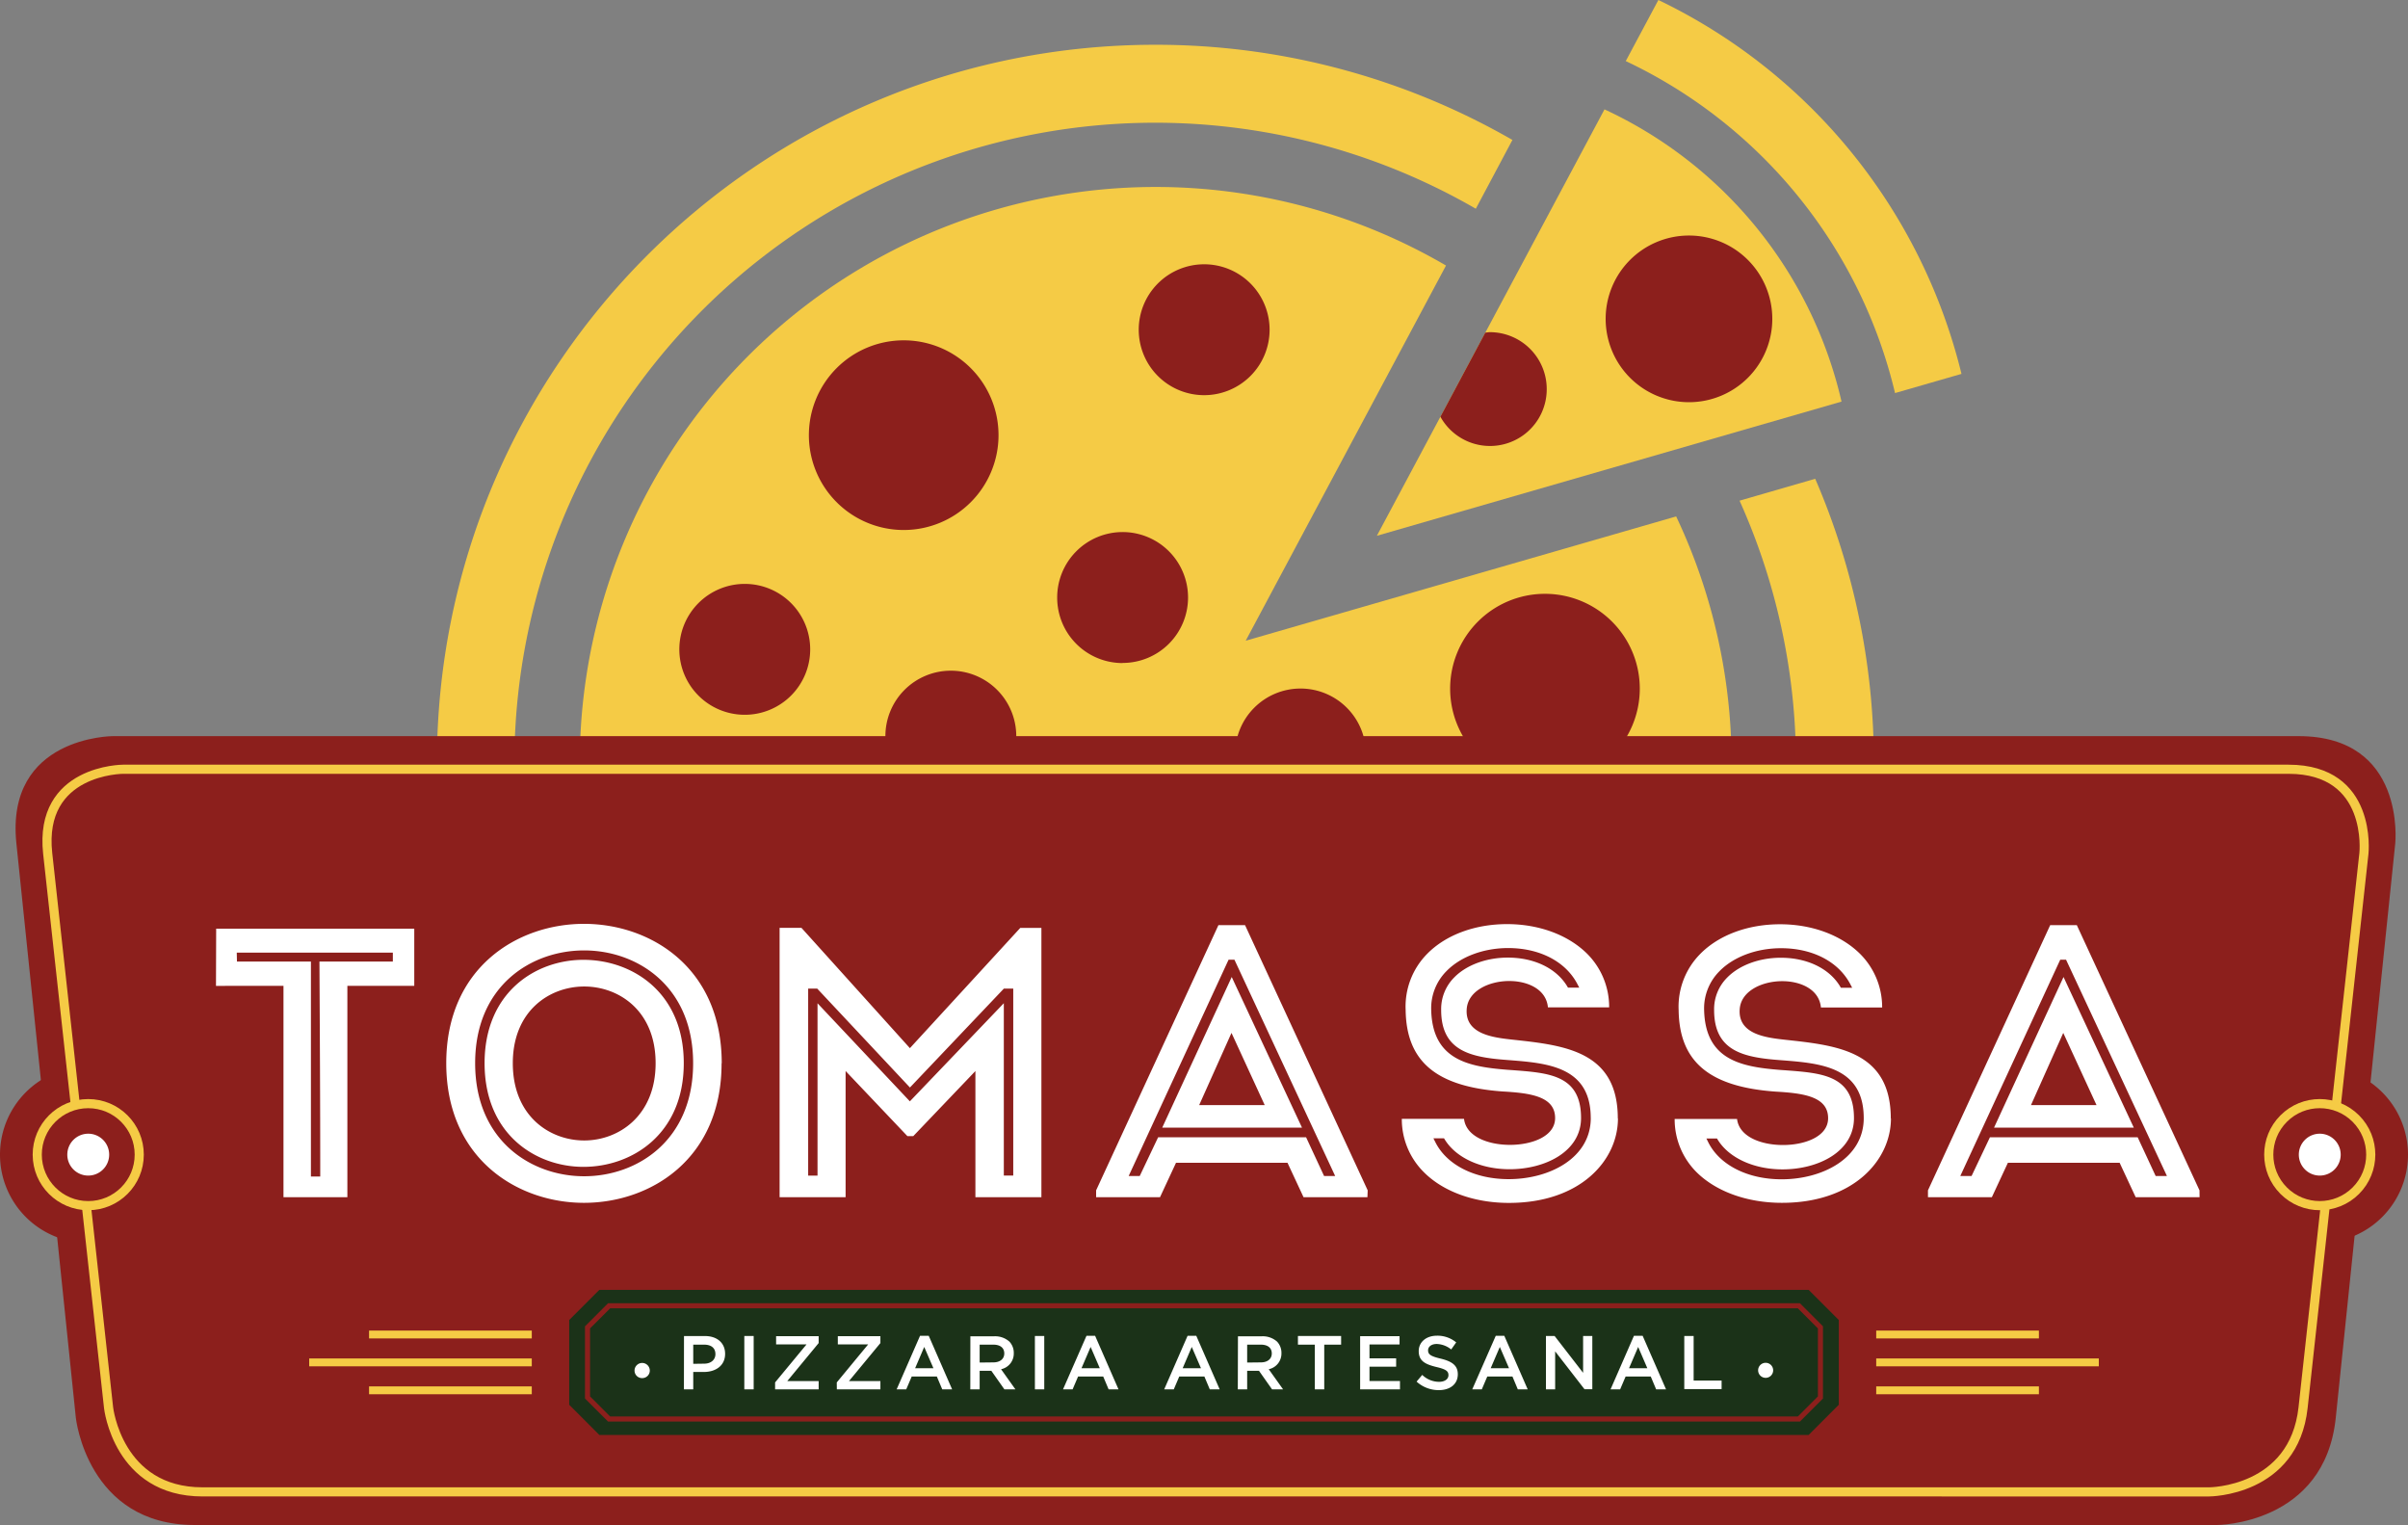 <svg xmlns="http://www.w3.org/2000/svg" viewBox="0 0 640.73 405.71"><rect x="0" y="0" width="640.73" height="405.71" fill="#808080" stroke="none"/><defs><style>.cls-1{fill:#f5cb45;}.cls-2{fill:#1b3218;}.cls-3{fill:#8c1f1c;}.cls-4,.cls-6,.cls-7,.cls-8{fill:none;}.cls-4,.cls-8{stroke:#f5cb45;}.cls-4{stroke-width:2.43px;}.cls-5{fill:#fff;}.cls-6{stroke:#1b3218;stroke-width:1.31px;}.cls-7{stroke:#8c1f1c;stroke-width:1.35px;}.cls-8{stroke-width:2.09px;}</style></defs><title>tomassa-default</title><g id="Layer_2" data-name="Layer 2"><g id="Layer_1-2" data-name="Layer 1"><path class="cls-1" d="M402.43,37.23a190.19,190.19,0,0,0-95-25.32c-105.58,0-191.18,85.59-191.18,191.18s85.6,191.18,191.18,191.18,191.18-85.6,191.18-191.18A190.45,190.45,0,0,0,483,127.38l-20.13,5.82a170.51,170.51,0,1,1-70.18-77.67Z"/><path class="cls-1" d="M384.76,70.64A153.24,153.24,0,1,0,446,137.39L331.46,170.46Z"/><path class="cls-1" d="M441.27,0l-8.68,16.25a131.3,131.3,0,0,1,71.65,88.32l17.68-5.1A149.76,149.76,0,0,0,441.27,0"/><path class="cls-1" d="M366.36,142.54,490,106.84A113.82,113.82,0,0,0,426.93,29.1Z"/><path class="cls-2" d="M396.11,273.72a17.41,17.41,0,1,0-17.4-17.41,17.4,17.4,0,0,0,17.4,17.41"/><path class="cls-2" d="M274.53,324.6a17.41,17.41,0,1,0-17.41-17.41,17.41,17.41,0,0,0,17.41,17.41"/><path class="cls-3" d="M198.17,190.16a17.41,17.41,0,1,0-17.41-17.41,17.4,17.4,0,0,0,17.41,17.41"/><path class="cls-2" d="M358.54,324.6a17.41,17.41,0,1,0-17.4-17.41,17.41,17.41,0,0,0,17.4,17.41"/><path class="cls-3" d="M411.09,208.44a25.23,25.23,0,1,0-25.23-25.23,25.23,25.23,0,0,0,25.23,25.23"/><path class="cls-2" d="M216.6,281.54a25.23,25.23,0,1,0-25.23-25.23,25.22,25.22,0,0,0,25.23,25.23"/><path class="cls-3" d="M320.36,105.13A17.41,17.41,0,1,0,303,87.73a17.4,17.4,0,0,0,17.4,17.4"/><path class="cls-3" d="M253,213.25a17.41,17.41,0,1,0-17.41-17.41A17.41,17.41,0,0,0,253,213.25"/><path class="cls-3" d="M298.7,176.37A17.41,17.41,0,1,0,281.3,159a17.4,17.4,0,0,0,17.4,17.4"/><path class="cls-3" d="M240.46,141a25.23,25.23,0,1,0-25.23-25.23A25.23,25.23,0,0,0,240.46,141"/><path class="cls-2" d="M318.75,281.54a25.23,25.23,0,1,0-25.23-25.23,25.22,25.22,0,0,0,25.23,25.23"/><path class="cls-3" d="M449.41,107a22.17,22.17,0,1,0-22.17-22.17A22.17,22.17,0,0,0,449.41,107"/><path class="cls-3" d="M411.56,103.52a15.14,15.14,0,0,0-15.13-15.15c-.42,0-.81.09-1.22.13l-11.94,22.37a15.09,15.09,0,0,0,28.29-7.35"/><path class="cls-3" d="M346.05,218a17.41,17.41,0,1,0-17.41-17.4A17.4,17.4,0,0,0,346.05,218"/><path class="cls-3" d="M23.48,330.66A23.48,23.48,0,1,0,0,307.18a23.47,23.47,0,0,0,23.48,23.48"/><path class="cls-3" d="M617.25,330.66a23.48,23.48,0,1,0-23.48-23.48,23.48,23.48,0,0,0,23.48,23.48"/><path class="cls-3" d="M30.08,195.84s-28.68,0-25.72,28.53L20.18,377.18s3,28.53,31.64,28.53H589.87s28.68,0,31.64-28.53l15.83-152.81s2.95-28.53-25.73-28.53Z"/><path class="cls-4" d="M32.76,204.65s-22.53,0-20.07,22.4L28.89,374.5s2.46,22.4,25,22.4H587.81s22.54,0,25-22.4L629,227.05s2.47-22.4-20.07-22.4Z"/><path class="cls-3" d="M23.48,320.75A13.57,13.57,0,1,0,9.91,307.18a13.58,13.58,0,0,0,13.57,13.57"/><circle class="cls-4" cx="23.48" cy="307.18" r="13.57"/><path class="cls-3" d="M617.25,320.75a13.57,13.57,0,1,0-13.57-13.57,13.57,13.57,0,0,0,13.57,13.57"/><circle class="cls-4" cx="617.25" cy="307.18" r="13.57" transform="translate(-36.42 526.43) rotate(-45)"/><path class="cls-5" d="M23.48,312.75a5.57,5.57,0,1,0-5.57-5.57,5.56,5.56,0,0,0,5.57,5.57"/><path class="cls-5" d="M617.25,312.75a5.57,5.57,0,1,0-5.57-5.57,5.57,5.57,0,0,0,5.57,5.57"/><path class="cls-5" d="M549,274.79,557.85,294H540.41Zm.07-14.87L530.58,300h37.19Zm27.52,52.95h-3l-4.79-10.31H529.49l-4.89,10.31h-3l26.6-57.56h1.54Zm8.66,3.81-32.64-70.55h-7.09L513,316.68v1.82h17l4.27-9.16H564l4.27,9.16h17Zm-89.34-19.21c0,10.68-11,16.27-21.85,16.27-9,0-16.45-3.76-19.5-9.81l-.52-1.05h2.82l.21.35c3,4.85,9.63,7.87,17.24,7.87,9.45,0,19-4.68,19-13.63,0-11.45-8.51-12-18.37-12.74l-1.16-.08c-10.53-.82-20-2.66-20.34-15.9a14,14,0,0,1,4.07-10.36c3.74-3.84,9.87-6.13,16.4-6.13,8.35,0,15.21,3.54,18.37,9.47l.56,1.06h-3l-.21-.35c-2.87-4.79-8.78-7.64-15.8-7.64-5.64,0-10.94,1.94-14.18,5.2a11.86,11.86,0,0,0-3.55,8.73c0,11.14,8.14,12.63,18,13.34,10.23.8,21.81,1.7,21.81,15.4m7.2.1c0-17.92-14.23-19.45-28-20.94-5.06-.56-12.71-1.41-12.2-8.16.35-4.88,6-7.44,11.31-7.44,4.9,0,9.85,2.17,10.3,7h16.29a20,20,0,0,0-5.81-14.2c-5-5-12.75-7.94-21.35-7.94s-16.35,2.89-21.29,7.94a19.92,19.92,0,0,0-5.7,14.91c.18,13.71,8.13,20.4,25.77,21.67,7.37.42,14,1.28,14,7.08,0,4.9-6.21,7.13-12,7.13s-11.67-2.17-12.23-6.93h-16.6a19.85,19.85,0,0,0,5.78,14.11C456.6,317,464.89,320,474.15,320c19,0,29-11.31,29-22.47m-79.87-.1c0,10.68-11,16.27-21.85,16.27-9,0-16.45-3.76-19.49-9.81l-.53-1.05h2.82l.22.35c3,4.85,9.62,7.87,17.24,7.87,9.44,0,19-4.68,19-13.63,0-11.45-8.51-12-18.37-12.74l-1.16-.08c-10.53-.82-20-2.66-20.34-15.9a14,14,0,0,1,4.07-10.36c3.74-3.84,9.88-6.13,16.4-6.13,8.35,0,15.22,3.54,18.37,9.47l.56,1.06h-3l-.21-.35c-2.88-4.79-8.78-7.64-15.81-7.64-5.64,0-10.94,1.94-14.18,5.2a11.9,11.9,0,0,0-3.55,8.73c0,11.14,8.14,12.63,18,13.34,10.22.8,21.8,1.7,21.8,15.4m7.2.1c0-17.92-14.23-19.45-28-20.94-5.06-.56-12.71-1.41-12.2-8.16.36-4.88,6-7.44,11.31-7.44,4.91,0,9.85,2.17,10.3,7h16.29a20,20,0,0,0-5.8-14.2c-5-5-12.76-7.94-21.36-7.94s-16.35,2.89-21.29,7.94a19.92,19.92,0,0,0-5.7,14.91c.18,13.71,8.13,20.4,25.77,21.67,7.37.42,14,1.28,14,7.08,0,4.9-6.21,7.13-12,7.13s-11.68-2.17-12.24-6.93H373a19.85,19.85,0,0,0,5.78,14.11c5.18,5.25,13.47,8.26,22.73,8.26,19,0,29-11.31,29-22.47M327.68,274.79,336.52,294H319.08Zm.06-14.87L309.25,300h37.19Zm27.53,52.95h-2.95l-4.79-10.31H308.16l-4.9,10.31h-2.94l26.59-57.56h1.55Zm8.65,3.81-32.63-70.55H324.2l-32.54,70.55v1.82h17l4.26-9.16h29.66l4.27,9.16h17ZM217.44,263l24.68,26.32,25-26.32h2.49v49.75H267.1V266.89l-25,26.11-24.57-26.09v45.85h-2.49V263Zm24.67,15.85-28.85-32h-5.82V318.5H225V284.93l16.45,17.33H243l16.54-17.32V318.5H277.1V246.86h-5.62Zm-105.66,4c0-14,9.84-20.4,19-20.4s19,6.38,19,20.4-9.85,20.56-19,20.56-19-6.44-19-20.56m-7.51,0c0,18.95,13.64,27.58,26.31,27.58,12.85,0,26.69-8.63,26.69-27.58s-13.84-27.5-26.7-27.5c-12.66,0-26.3,8.6-26.3,27.5m55.49,0c0,20.67-15,30.08-29,30.08s-29-9.41-29-30.08,15-30,29-30,29,9.4,29,30m7.61,0c0-25.47-19-37.07-36.65-37.07s-36.65,11.6-36.65,37.07,19,37.15,36.65,37.15S192,308.41,192,282.89m-129-29.46h41.53v2.39H85c.1,18.44.21,37.49.21,56.43V313H82.73V255.82H63.05Zm-5.53,8.85H75.43V318.5h17V262.28h17.8V247.07H57.52Z"/><polygon class="cls-2" points="488.62 351.45 480.98 343.81 159.75 343.81 152.11 351.45 152.11 373.45 159.75 381.1 480.98 381.1 488.62 373.45 488.62 351.45"/><polygon class="cls-6" points="488.62 351.45 480.98 343.81 159.75 343.81 152.11 351.45 152.11 373.45 159.75 381.1 480.98 381.1 488.62 373.45 488.62 351.45"/><polygon class="cls-7" points="484.39 353.13 478.66 347.39 162.07 347.39 156.33 353.13 156.33 371.78 162.07 377.51 478.66 377.51 484.39 371.78 484.39 353.13"/><line class="cls-8" x1="141.5" y1="362.45" x2="82.27" y2="362.45"/><line class="cls-8" x1="141.5" y1="369.88" x2="98.2" y2="369.88"/><line class="cls-8" x1="141.5" y1="355.03" x2="98.2" y2="355.03"/><line class="cls-8" x1="499.23" y1="362.45" x2="558.46" y2="362.45"/><line class="cls-8" x1="499.23" y1="369.88" x2="542.52" y2="369.88"/><line class="cls-8" x1="499.23" y1="355.03" x2="542.52" y2="355.03"/><path class="cls-5" d="M469.81,366.56a2,2,0,0,0,2-2v0a2,2,0,0,0-4,0v0a2,2,0,0,0,2,2m-21.65,3h9.93v-2.27h-7.44V355.43h-2.49ZM433.46,364l2.43-5.66,2.44,5.66Zm-4.92,5.63h2.55l1.46-3.42h6.69l1.44,3.42h2.63l-6.23-14.26h-2.31Zm-17.19,0h2.45V359.51l7.81,10.08h2.08V355.43h-2.45v9.79l-7.58-9.79h-2.31ZM396.65,364l2.43-5.66,2.45,5.66Zm-4.91,5.63h2.54l1.46-3.42h6.7l1.43,3.42h2.63l-6.23-14.26H398Zm-8.9.2c3,0,5.06-1.58,5.06-4.23v0c0-2.35-1.56-3.42-4.55-4.15-2.71-.64-3.36-1.13-3.36-2.22v0c0-.93.85-1.68,2.3-1.68a6.46,6.46,0,0,1,3.85,1.46l1.33-1.88a7.79,7.79,0,0,0-5.14-1.78c-2.81,0-4.83,1.67-4.83,4.1v0c0,2.61,1.7,3.5,4.71,4.23,2.63.61,3.2,1.15,3.2,2.16v0c0,1.08-1,1.78-2.51,1.78a6.5,6.5,0,0,1-4.47-1.84l-1.5,1.78a8.73,8.73,0,0,0,5.91,2.27m-20.93-.2h10.6v-2.23H364.4v-3.8h7.09v-2.23H364.4v-3.68h8v-2.22H361.91Zm-12.06,0h2.51V357.73h4.49v-2.3H345.36v2.3h4.49Zm-18-7.14v-4.76h3.62c1.84,0,2.93.83,2.93,2.35v0c0,1.44-1.13,2.37-2.91,2.37Zm-2.49,7.14h2.49v-4.94H335l3.48,4.94h2.93l-3.82-5.36a4.26,4.26,0,0,0,3.38-4.29v0a4.32,4.32,0,0,0-1.17-3.06,5.71,5.71,0,0,0-4.09-1.41h-6.31ZM314.69,364l2.42-5.66,2.45,5.66Zm-4.92,5.63h2.55l1.46-3.42h6.69l1.44,3.42h2.63l-6.23-14.26H316Zm-22-5.63,2.43-5.66,2.44,5.66Zm-4.92,5.63h2.55l1.46-3.42h6.69l1.44,3.42h2.63l-6.23-14.26H289.1Zm-7.48,0h2.49V355.43h-2.49Zm-14.7-7.14v-4.76h3.62c1.84,0,2.93.83,2.93,2.35v0c0,1.44-1.13,2.37-2.91,2.37Zm-2.49,7.14h2.49v-4.94h3.11l3.48,4.94h2.93l-3.82-5.36a4.26,4.26,0,0,0,3.38-4.29v0a4.32,4.32,0,0,0-1.17-3.06,5.71,5.71,0,0,0-4.09-1.41H258.2ZM243.5,364l2.42-5.66,2.45,5.66Zm-4.92,5.63h2.55l1.46-3.42h6.69l1.44,3.42h2.63l-6.23-14.26h-2.31Zm-15.91,0h11.59v-2.21H225.9l8.36-10.11v-1.84H222.93v2.2H231l-8.35,10.11Zm-16.43,0h11.59v-2.21h-8.35l8.35-10.11v-1.84H206.51v2.2h8.09l-8.36,10.11Zm-8.19,0h2.49V355.43h-2.49Zm-13.59-6.8v-5.1h2.9c1.86,0,3,.87,3,2.53v0c0,1.48-1.17,2.53-3,2.53Zm-2.48,6.8h2.48V365h2.81c3.12,0,5.67-1.65,5.67-4.83v0c0-2.85-2.09-4.73-5.38-4.73H182Zm-11.08-3a2,2,0,0,0,2-2v0a2,2,0,0,0-4.06,0v0a2,2,0,0,0,2,2"/></g></g></svg>